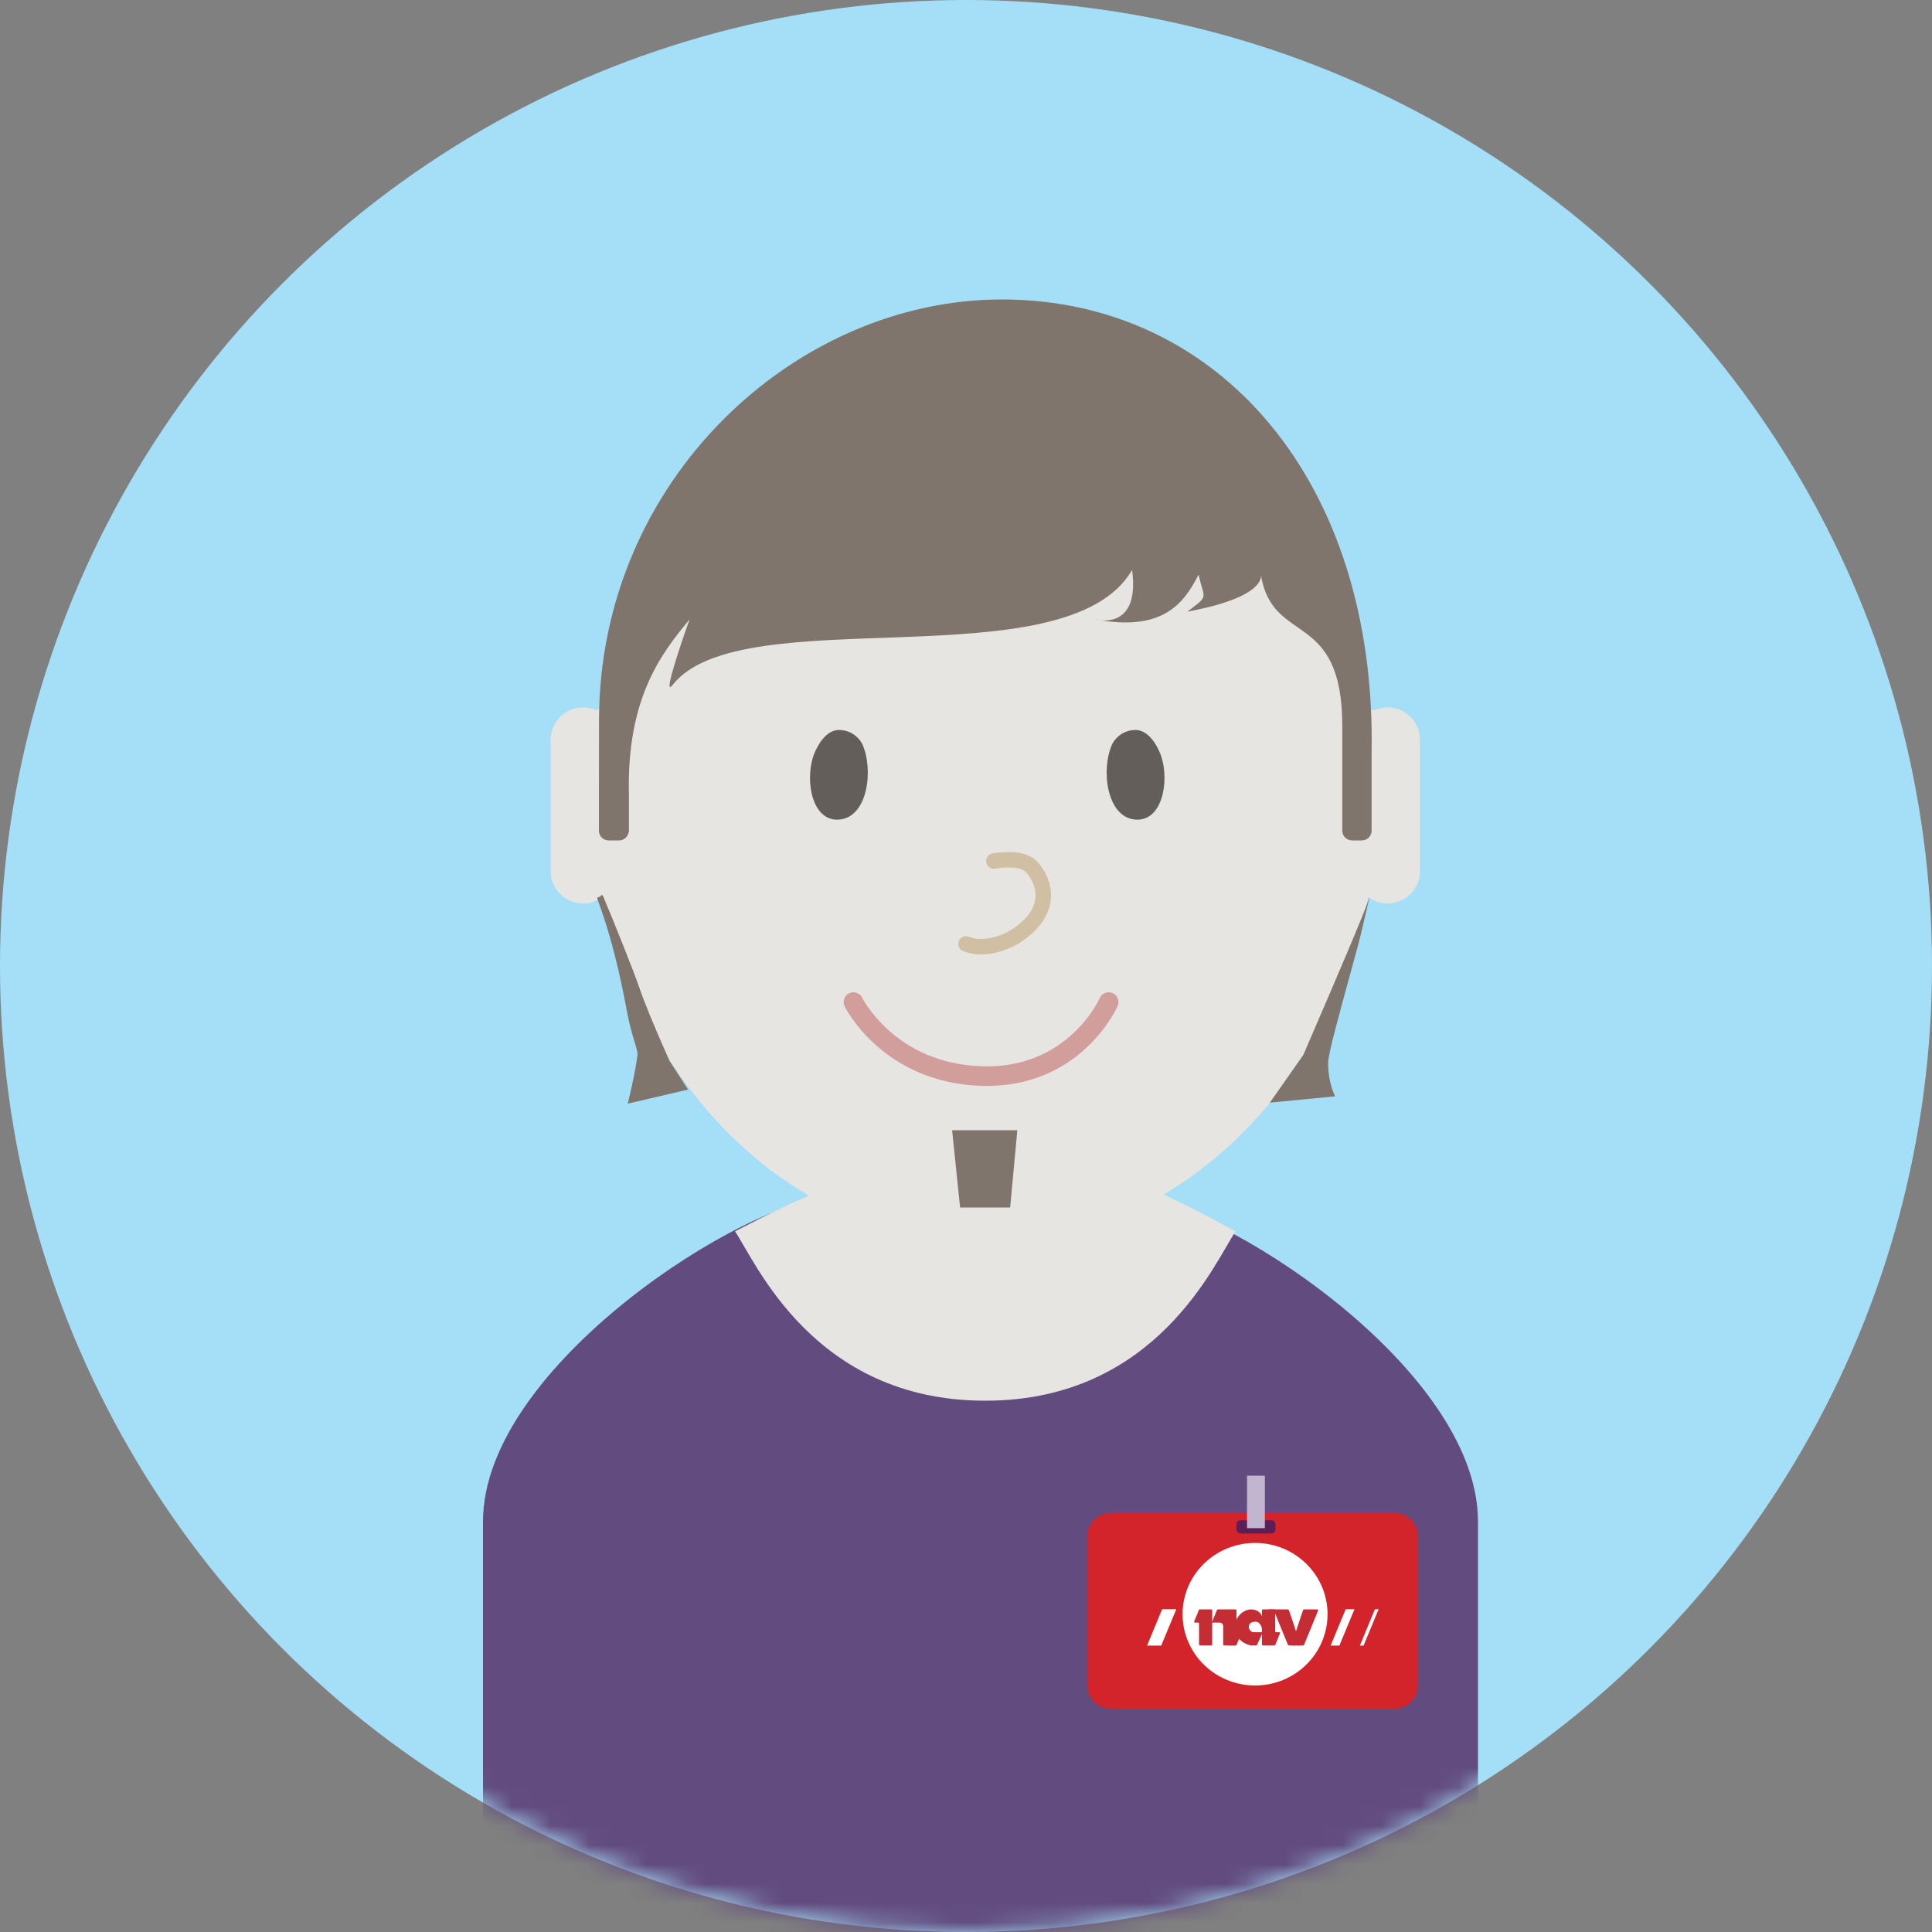 <?xml version="1.0" encoding="UTF-8"?>
<svg width="100px" height="100px" viewBox="0 0 100 100" version="1.1" xmlns="http://www.w3.org/2000/svg" xmlns:xlink="http://www.w3.org/1999/xlink">
    <rect x="0" y="0" width="100" height="100" fill="#808080" stroke="none"/>
    <!-- Generator: Sketch 51.3 (57544) - http://www.bohemiancoding.com/sketch -->
    <title>Group 5</title>
    <desc>Created with Sketch.</desc>
    <defs>
        <circle id="path-1" cx="50" cy="50" r="50"></circle>
    </defs>
    <g id="Illustrasjoner" stroke="none" stroke-width="1" fill="none" fill-rule="evenodd">
        <g id="Group-5">
            <g id="Group-3">
                <g id="Group-10-Copy-3">
                    <g id="Group-6">
                        <mask id="mask-2" fill="white">
                            <use xlink:href="#path-1"></use>
                        </mask>
                        <use id="Mask" fill="#A4DFF7" xlink:href="#path-1"></use>
                        <g id="Group" mask="url(#mask-2)">
                            <g transform="translate(25, 15.5)">
                                <path d="M25.75,46.5 L17.976,46.5 C13.784,46.5 0,55.175 0,63.251 L0,84.5 L51.5,84.5 L51.5,63.251 C51.5,55.175 37.716,46.5 33.524,46.5 L25.75,46.5 Z" id="Fill-29-Copy" stroke="none" fill="#624B7F" fill-rule="evenodd"></path>
                                <path d="M46.819,21.115 C46.604,21.115 46.402,21.159 46.213,21.232 C46.098,21.245 45.989,21.252 45.874,21.264 C44.103,10.301 35.89,2 26,2 C16.246,2 8.125,10.077 6.207,20.817 C6.147,20.916 6.074,21.024 6.029,21.115 C6.029,21.115 5.923,21.328 5.788,21.232 C5.599,21.159 5.397,21.115 5.183,21.115 C4.252,21.115 3.5,21.867 3.5,22.796 L3.5,29.583 C3.5,30.512 4.252,31.264 5.183,31.264 C5.554,31.264 5.894,31.138 6.172,30.935 C7.656,37.718 11.627,43.324 16.873,46.39 C15.445,46.964 13.045,48.235 13.045,48.235 C14.101,49.786 17.101,57 25.995,57 C34.889,57 37.897,49.786 38.954,48.235 C38.954,48.235 36.889,47.101 35.227,46.332 C40.424,43.253 44.353,37.675 45.827,30.935 C46.108,31.138 46.447,31.264 46.819,31.264 C47.748,31.264 48.5,30.512 48.5,29.583 L48.5,22.796 C48.5,21.867 47.748,21.115 46.819,21.115" id="Fill-44-Copy" stroke="none" fill="#E7E5E2" fill-rule="evenodd"></path>
                                <g id="Blid-mann-Copy" stroke="none" stroke-width="1" fill="none" fill-rule="evenodd" transform="translate(16.9, 22)">
                                    <path d="M1.529,4.922 C0.154,5.025 -0.231,2.999 0.183,1.675 C0.262,1.425 0.717,0.284 1.522,0.284 C2.327,0.284 2.682,0.907 2.732,1.014 C3.323,2.304 3.033,4.808 1.529,4.922" id="Fill-61" fill="#635E59"></path>
                                    <path d="M16.871,4.922 C18.245,5.025 18.63,2.999 18.216,1.675 C18.138,1.425 17.683,0.284 16.877,0.284 C16.073,0.284 15.718,0.907 15.668,1.014 C15.076,2.304 15.366,4.808 16.871,4.922" id="Fill-63" fill="#635E59"></path>
                                    <path d="M15.486,14.368 C15.486,14.368 13.749,18.345 8.917,18.197 C4.086,18.049 2.274,14.368 2.274,14.368" id="Stroke-67" stroke="#D19E9C" stroke-width="1.013" stroke-linecap="round"></path>
                                </g>
                                <path d="M7.553,27.5 L7.553,25.694 C7.42,20.668 9.214,18.335 10.691,16.562 C10.691,16.562 9.182,20.764 9.807,19.961 C13.341,15.427 30.202,19.852 33.598,14 C34.025,17.221 31.695,16.562 31.695,16.562 C35.112,17.191 36.238,15.825 37.041,14.238 C37.306,15.532 37.641,15.273 36.453,16.159 C40.653,15.386 40.26,14.238 40.26,14.238 C40.857,17.964 44.477,15.99 44.477,22.093 L44.477,27.5 C44.477,27.777 44.704,28 44.984,28 L45.486,28 C45.766,28 45.994,27.777 45.994,27.5 L45.994,23.483 C46.254,9.412 38.092,0 26.858,0 C16.134,0 6,9.384 6.005,21.807 C6.005,21.814 6.003,23.712 6,27.5 C6,27.777 6.226,28 6.506,28 L7.046,28 C7.2,28 7.335,27.927 7.425,27.821 C7.522,27.672 7.553,27.591 7.553,27.5 Z" id="Fill-65-Copy" stroke="none" fill="#7F756C" fill-rule="evenodd"></path>
                                <path d="M26.442,29.067 C27.274,28.935 28.084,28.967 28.465,29.446 C29.393,30.614 29.127,31.963 27.564,32.961 C26.784,33.458 25.678,33.662 25,33.355" id="Stroke-65-Copy" stroke="#D1BFA3" stroke-width="0.8" fill="none" stroke-linecap="round"></path>
                            </g>
                        </g>
                    </g>
                </g>
                <g id="Group-12-Copy" transform="translate(55.952, 76.19)">
                    <g id="NAV-Copy-2">
                        <g id="Group-11">
                            <g id="Navansatt-dame">
                                <g>
                                    <path d="M16.245,12.248 L1.524,12.248 C0.867,12.248 0.335,11.725 0.335,11.079 L0.335,3.298 C0.335,2.652 0.867,2.128 1.524,2.128 L16.245,2.128 C16.902,2.128 17.434,2.652 17.434,3.298 L17.434,11.079 C17.434,11.725 16.902,12.248 16.245,12.248" id="Fill-97" fill="#D2242A"></path>
                                    <path d="M12.762,7.361 C12.762,9.398 11.083,11.05 9.012,11.05 C6.937,11.05 5.258,9.398 5.258,7.361 C5.258,5.325 6.937,3.672 9.012,3.672 C11.083,3.672 12.762,5.325 12.762,7.361" id="Fill-98" fill="#FFFFFF"></path>
                                    <polygon id="Fill-99" fill="#FFFFFF" points="4.151 8.987 3.419 8.987 4.201 7.102 4.935 7.102"></polygon>
                                    <polygon id="Fill-100" fill="#FFFFFF" points="13.374 8.987 12.92 8.987 13.702 7.102 14.156 7.102"></polygon>
                                    <polygon id="Fill-101" fill="#FFFFFF" points="14.626 8.987 14.434 8.987 15.214 7.102 15.406 7.102"></polygon>
                                    <path d="M6.162,8.978 L6.738,8.978 C6.768,8.978 6.79,8.956 6.79,8.927 L6.79,7.163 C6.79,7.135 6.768,7.112 6.738,7.112 L6.155,7.112 C6.117,7.112 6.089,7.142 6.089,7.179 L5.86,7.734 C5.845,7.763 5.868,7.797 5.899,7.797 L6.064,7.797 C6.089,7.797 6.11,7.815 6.11,7.842 L6.11,8.927 C6.11,8.956 6.133,8.978 6.162,8.978" id="Fill-102" fill="#C52D35"></path>
                                    <path d="M7.413,8.978 L7.991,8.978 C8.021,8.978 8.046,8.956 8.046,8.927 L8.046,7.163 C8.046,7.135 8.021,7.112 7.991,7.112 L7.092,7.112 C7.055,7.112 7.025,7.142 7.025,7.179 L6.795,7.734 L6.715,7.797 L7.175,7.797 C7.277,7.797 7.361,7.877 7.361,7.979 L7.361,8.927 C7.361,8.956 7.384,8.978 7.413,8.978" id="Fill-103" fill="#C52D35"></path>
                                    <path d="M9.996,7.112 L9.419,7.112 C9.39,7.112 9.366,7.135 9.366,7.164 L9.366,8.927 C9.366,8.956 9.39,8.978 9.419,8.978 L10.002,8.978 C10.041,8.978 10.069,8.949 10.069,8.912 L10.298,8.357 C10.312,8.326 10.29,8.293 10.255,8.293 L10.096,8.293 C10.069,8.293 10.051,8.273 10.051,8.249 L10.051,7.164 C10.051,7.135 10.024,7.112 9.996,7.112" id="Fill-104" fill="#C52D35"></path>
                                    <path d="M7.62,8.978 L8,8.978 C8.037,8.978 8.067,8.948 8.067,8.912 L8.296,8.356 C8.309,8.326 8.287,8.292 8.253,8.292 L8.093,8.292 L7.62,8.978 Z" id="Fill-105" fill="#C52D35"></path>
                                    <path d="M11.542,7.112 L12.229,7.112 C12.262,7.112 12.286,7.144 12.272,7.174 L11.545,8.95 C11.539,8.968 11.523,8.978 11.503,8.978 L10.881,8.978 L11.497,7.143 C11.504,7.125 11.523,7.112 11.542,7.112" id="Fill-106" fill="#C52D35"></path>
                                    <path d="M10.681,7.112 L9.71,7.112 C9.641,7.112 9.989,7.178 10.013,7.24 L10.7,8.919 C10.714,8.957 10.75,8.978 10.788,8.978 L11.377,8.978 L10.772,7.176 C10.758,7.136 10.721,7.112 10.681,7.112" id="Fill-107" fill="#C52D35"></path>
                                    <path d="M9.413,7.711 C9.413,8.087 9.364,8.109 9.364,8.109 C9.364,8.109 9.31,7.749 9.027,7.749 C8.749,7.749 8.686,7.908 8.686,8.027 C8.686,8.164 8.828,8.293 8.907,8.293 L9.413,8.293 L9.114,8.944 C9.103,8.965 9.082,8.978 9.059,8.978 L8.829,8.978 C8.588,8.978 7.96,8.668 7.96,8.068 C7.96,7.467 8.427,7.112 8.816,7.112 C9.138,7.112 9.413,7.33 9.413,7.711 Z" id="Fill-108" fill="#C52D35"></path>
                                    <path d="M9.852,3.182 L8.259,3.182 C8.141,3.182 8.046,3.089 8.046,2.973 L8.046,2.709 C8.046,2.594 8.141,2.499 8.259,2.499 L9.852,2.499 C9.97,2.499 10.065,2.594 10.065,2.709 L10.065,2.973 C10.065,3.089 9.97,3.182 9.852,3.182" id="Fill-109" fill="#5A1F57"></path>
                                    <polygon id="Fill-110" fill="#C2B5CF" points="8.595 2.907 9.517 2.907 9.517 0.191 8.595 0.191"></polygon>
                                </g>
                            </g>
                        </g>
                    </g>
                </g>
            </g>
            <path d="M31.23,46.42 C31.891,47.974 32.891,50.525 33.076,51.075 C33.343,51.868 33.87,53.148 34.657,54.914 L35.616,56.395 L32.492,57.125 C32.761,56.021 32.929,55.18 32.995,54.602 C33.025,54.33 32.73,53.735 32.492,52.562 C32.326,51.743 31.905,49.181 30.925,46.544 C30.888,46.444 30.949,46.447 31.03,46.42 C31.115,46.393 31.144,46.219 31.23,46.42 Z" id="Rectangle-3" fill="#7F756C"></path>
            <path d="M65.767,46.414 C65.867,46.733 66.19,47.544 66.736,48.847 C67.283,50.15 68.105,52.07 69.202,54.605 L70.933,57.073 L67.557,56.745 C67.797,56.223 67.916,55.652 67.916,55.03 C67.916,54.515 67.329,52.453 66.345,48.847 C66.261,48.541 65.894,46.959 65.767,46.414 C65.715,46.188 65.715,46.188 65.767,46.414 Z" id="Rectangle-3" fill="#7F756C" transform="translate(68.33, 51.658) scale(-1, 1) translate(-68.33, -51.658) "></path>
            <polygon id="Rectangle-3" fill="#7F756C" points="49.281 58.5 52.657 58.5 52.286 62.5 49.694 62.5"></polygon>
        </g>
    </g>
</svg>